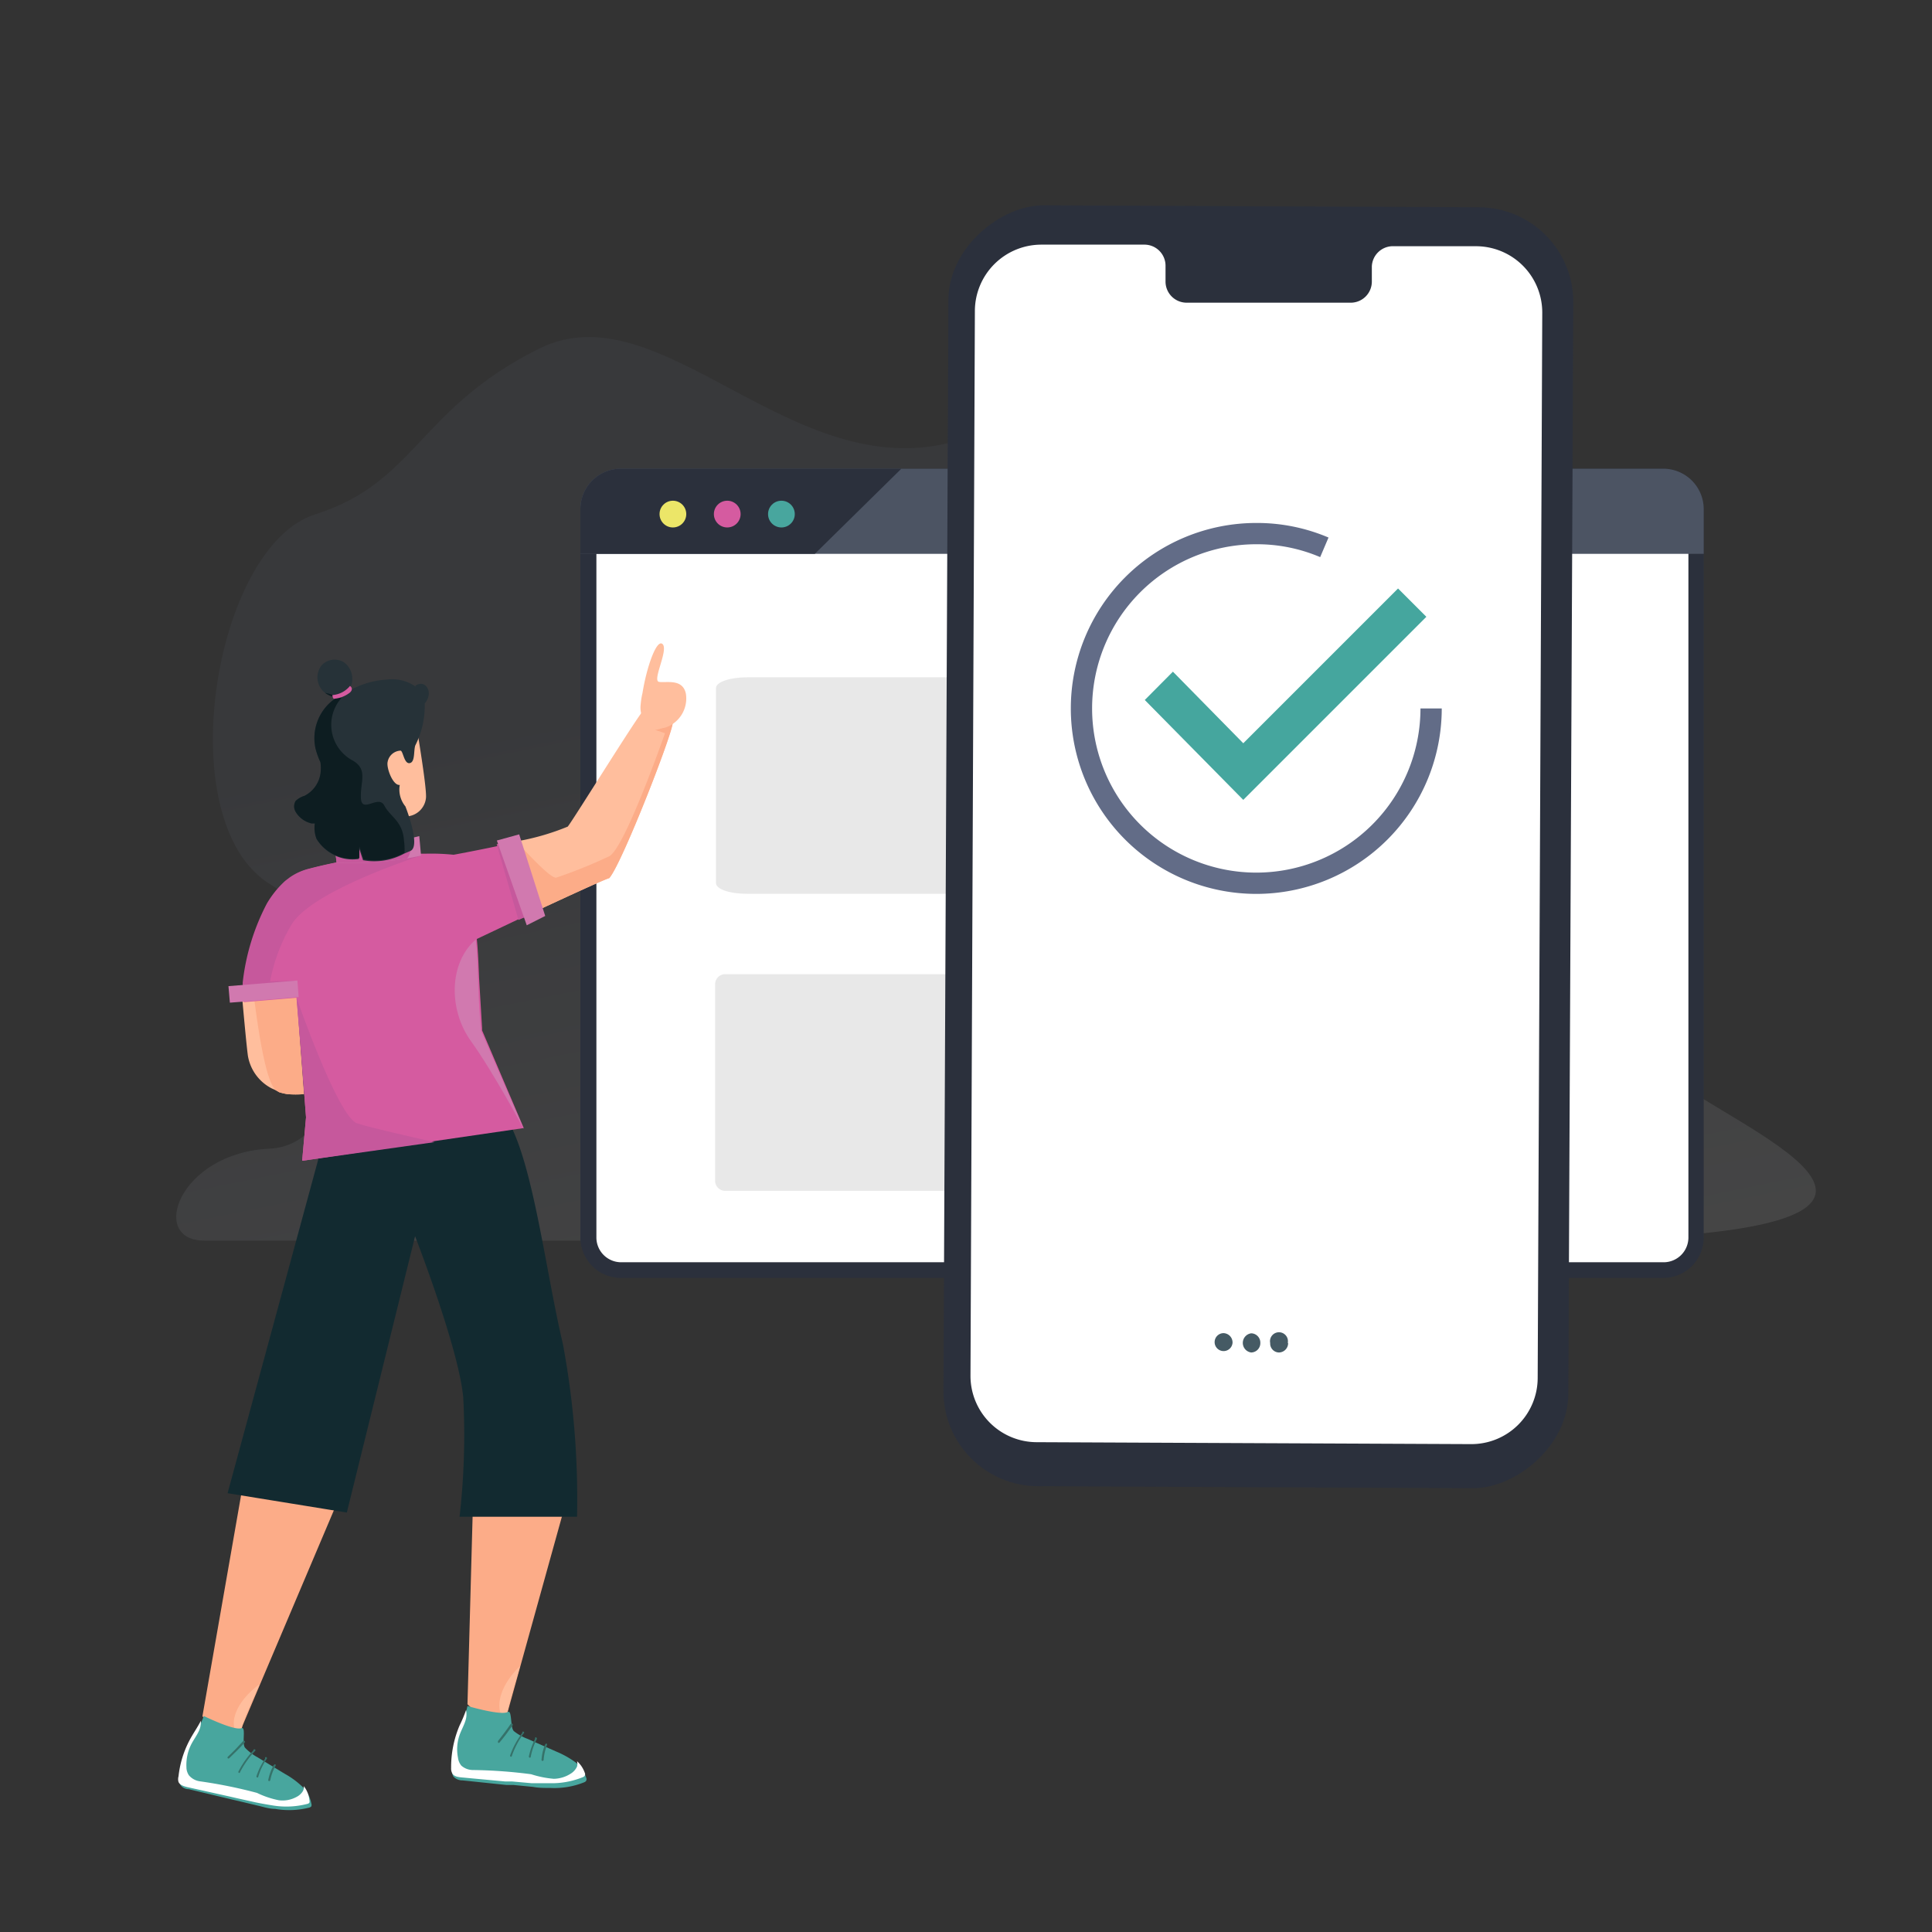 <svg id="Layer_1" data-name="Layer 1" xmlns="http://www.w3.org/2000/svg" xmlns:xlink="http://www.w3.org/1999/xlink" width="38.75mm" height="38.75mm" viewBox="0 0 109.85 109.85"><rect x="0" y="0" width="109.85" height="109.85" fill="#333333" stroke="none"/><defs><linearGradient id="linear-gradient" x1="59.88" y1="84.44" x2="50.01" y2="35.93" gradientUnits="userSpaceOnUse"><stop offset="0" stop-color="#fff"/><stop offset="1" stop-color="#646e85"/></linearGradient></defs><g opacity="0.1"><path d="M25.81,70.54H11.62c-3.19,0-1.44-5,3.72-5.23s5.91-11.5.07-15-3.27-19.23,2.5-21.06,5.85-6,12.75-9.43S45,27.64,54.24,25.11,61,14.81,69.4,14.63s22.25,8.06,25,24.9S91.2,59,96.74,62.42s15.35,8.12-10.65,8.12Z" fill="url(#linear-gradient)"/></g><path d="M35.34,72.22a1.86,1.86,0,0,1-1.88-1.84V28.93a1.85,1.85,0,0,1,1.88-1.83H94.55a1.85,1.85,0,0,1,1.87,1.83V70.38a1.86,1.86,0,0,1-1.87,1.84Z" fill="#fff"/><path d="M94.55,27.54A1.42,1.42,0,0,1,96,28.93V70.38a1.41,1.41,0,0,1-1.43,1.39H35.34a1.41,1.41,0,0,1-1.43-1.39V28.93a1.42,1.42,0,0,1,1.43-1.39H94.55m0-.89H35.34A2.3,2.3,0,0,0,33,28.93V70.38a2.3,2.3,0,0,0,2.32,2.28H94.55a2.3,2.3,0,0,0,2.32-2.28V28.93a2.3,2.3,0,0,0-2.32-2.28Z" fill="#2b303c"/><path d="M96.87,28.93v2.56H33V28.93a2.3,2.3,0,0,1,2.32-2.28H94.55A2.3,2.3,0,0,1,96.87,28.93Z" fill="#4c5463"/><path d="M51.25,26.65l-4.92,4.84H33V28.93a2.3,2.3,0,0,1,2.32-2.28Z" fill="#2b303c"/><circle cx="38.26" cy="29.23" r="0.76" fill="#ece668"/><circle cx="41.35" cy="29.23" r="0.76" fill="#d55ba0"/><circle cx="44.43" cy="29.23" r="0.76" fill="#48a69e"/><path d="M89.23,39.12V50.21c0,.34-.79.61-1.76.61h-45c-1,0-1.76-.27-1.76-.61V39.12c0-.34.79-.61,1.76-.61H87.47C88.44,38.51,89.23,38.78,89.23,39.12Z" fill="#e8e8e8"/><path d="M55.45,56v11.1a.58.58,0,0,1-.54.61H41.2a.58.58,0,0,1-.54-.61V56a.58.58,0,0,1,.54-.61H54.91A.58.58,0,0,1,55.45,56Z" fill="#e8e8e8"/><path d="M87.85,55.66v4.26c0,.13-.43.23-1,.23H62.06c-.54,0-1-.1-1-.23V55.66c0-.13.43-.23,1-.23H86.88C87.42,55.43,87.85,55.53,87.85,55.66Z" fill="#e8e8e8"/><path d="M87.85,62.57v4.26c0,.12-.43.23-1,.23H62.06c-.54,0-1-.11-1-.23V62.57c0-.13.43-.24,1-.24H86.88C87.42,62.33,87.85,62.44,87.85,62.57Z" fill="#e8e8e8"/><path d="M16.84,56.52l.44,5.69a5.62,5.62,0,0,1-.94,0,3.23,3.23,0,0,1-.47-.11L15.7,62l-.26-.12a2.56,2.56,0,0,1-1.33-1.77c-.06-.23-.34-3.36-.36-3.61Z" fill="#ffbe9d"/><path d="M16.74,54.82l.54,7.39a5.62,5.62,0,0,1-.94,0,3.23,3.23,0,0,1-.47-.11L15.7,62c-.79-.58-1.33-6-1.47-7Z" fill="#fcac88"/><path d="M13.72,98.23a.54.54,0,0,1-.29.35,1.28,1.28,0,0,1-.66.11c-.4,0-1.26-1.11-1.26-1.11l2.24-12.81,5.54.38L13.73,98.26" fill="#fcac88"/><path d="M14.76,95.76c-.48,1.09-1,2.25-1,2.47a.54.54,0,0,1-.29.35C13,97.9,13.48,96.7,14.76,95.76Z" fill="#ffbe9d"/><path d="M13.73,98.26c.28-.1,0,.89.21,1.12a2.9,2.9,0,0,0,.71.54l1.55.94a4.78,4.78,0,0,1,.94.68,1.76,1.76,0,0,1,.56,1,.25.25,0,0,1,0,.17.27.27,0,0,1-.13.07,4.65,4.65,0,0,1-1.93.07c-.34,0-.69-.12-1-.19l-1.09-.26-.39-.09-2.43-.58c-.2,0-.42-.11-.5-.3a.61.61,0,0,1,0-.33,6.28,6.28,0,0,1,.78-2.4,5.49,5.49,0,0,0,.58-1.13S13.32,98.42,13.73,98.26Z" fill="#48a69e"/><path d="M13.82,99c-.27.3-.56.6-.86.88-.06.05,0,.15.07.09.31-.29.61-.59.89-.9.05-.06-.05-.13-.1-.07Z" fill="#35726a"/><path d="M14.41,99.52a5.18,5.18,0,0,0-.86,1.22c0,.07.08.11.11,0a5.17,5.17,0,0,1,.84-1.18c.06-.06,0-.13-.09-.08Z" fill="#35726a"/><path d="M15.07,100a3.81,3.81,0,0,0-.49,1c0,.07.09.11.11,0a3.6,3.6,0,0,1,.48-1,.06.06,0,0,0-.1-.07Z" fill="#35726a"/><path d="M15.57,100.34a3,3,0,0,0-.32.87c0,.07.1.09.12,0a2.78,2.78,0,0,1,.31-.83c0-.07-.07-.11-.11,0Z" fill="#35726a"/><path d="M17.27,101.55a.43.43,0,0,1-.05.29.88.88,0,0,1-.36.33,1.65,1.65,0,0,1-1,.19,5.11,5.11,0,0,1-1.25-.42,27.27,27.27,0,0,0-3.26-.66,1,1,0,0,1-.61-.34.84.84,0,0,1-.14-.47,2.59,2.59,0,0,1,.3-1.34c.12-.22.27-.43.38-.65a1.22,1.22,0,0,0,.14-.64c-.14.28-.32.55-.48.82a5.71,5.71,0,0,0-.79,2.34.58.58,0,0,0,0,.32c.08.18.3.24.49.29l2.43.54.39.09,1.08.24c.34.07.69.13,1,.18a4.77,4.77,0,0,0,1.92-.09.21.21,0,0,0,.13-.07.29.29,0,0,0,0-.16A1.54,1.54,0,0,0,17.27,101.55Z" fill="#fff"/><path d="M28.86,97.31a.56.56,0,0,1-.24.39,1.46,1.46,0,0,1-.64.2c-.4,0-1.4-1-1.4-1l.32-11.72,5.58-.86-3.61,13" fill="#fcac88"/><path d="M29.57,94.73c-.33,1.14-.68,2.36-.71,2.58a.56.56,0,0,1-.24.39C28.13,97.08,28.42,95.83,29.57,94.73Z" fill="#ffbe9d"/><path d="M28.87,97.34c.26-.14.13.89.35,1.09a2.85,2.85,0,0,0,.78.44l1.65.73a5.34,5.34,0,0,1,1,.55,1.76,1.76,0,0,1,.68.93.2.2,0,0,1,0,.17.23.23,0,0,1-.12.09,4.53,4.53,0,0,1-1.9.32c-.35,0-.69,0-1-.06l-1.12-.11-.4,0-2.49-.26a.69.69,0,0,1-.53-.23.75.75,0,0,1-.07-.33,6.27,6.27,0,0,1,.46-2.47A5.29,5.29,0,0,0,26.58,97S28.48,97.56,28.87,97.34Z" fill="#48a69e"/><path d="M29.05,98c-.23.34-.48.67-.74,1,0,.06,0,.14.09.08.27-.32.52-.66.76-1,0-.06-.06-.12-.11-.06Z" fill="#35726a"/><path d="M29.71,98.51A4.7,4.7,0,0,0,29,99.82c0,.07.09.1.11,0a4.77,4.77,0,0,1,.68-1.28c.05-.06-.06-.12-.1-.06Z" fill="#35726a"/><path d="M30.42,98.87a4.25,4.25,0,0,0-.35,1c0,.08.1.11.11,0a3.62,3.62,0,0,1,.35-1c0-.07-.07-.13-.11-.06Z" fill="#35726a"/><path d="M31,99.17a2.81,2.81,0,0,0-.21.9c0,.07.11.07.12,0a2.9,2.9,0,0,1,.2-.87c0-.07-.08-.1-.11,0Z" fill="#35726a"/><path d="M32.81,100.14a.61.61,0,0,1,0,.3.91.91,0,0,1-.32.38,1.85,1.85,0,0,1-1,.32,5.79,5.79,0,0,1-1.29-.26,28,28,0,0,0-3.32-.24,1,1,0,0,1-.65-.25.87.87,0,0,1-.19-.45,2.47,2.47,0,0,1,.12-1.37c.09-.23.21-.45.29-.69a1.21,1.21,0,0,0,.05-.65,8.24,8.24,0,0,1-.37.88,6.06,6.06,0,0,0-.48,2.41.58.58,0,0,0,.07.32c.1.17.33.2.52.22l2.48.23.39,0,1.12.1c.34,0,.69,0,1,0a4.71,4.71,0,0,0,1.9-.34.22.22,0,0,0,.12-.09.18.18,0,0,0,0-.16A1.57,1.57,0,0,0,32.81,100.14Z" fill="#fff"/><path d="M18.33,65.06,12.94,84.9,19.72,86,23.6,70.29s2.49,6.38,2.74,9.18a41.09,41.09,0,0,1-.21,6.77h6.68A48,48,0,0,0,32,76.39c-1-4.2-1.74-10.74-3.32-13S18.33,65.06,18.33,65.06Z" fill="#122a30"/><path d="M30.64,51.76l-.09.05c-.28.12-.55.25-.81.38l-.1,0-2.53,1.2h0v0c.07.68.1,1.44.13,2.22l.17,2.84v.14l.05.11,2.32,5.44-5.07.74L17.18,66l.22-2.47-.29-3.8-.25-3-3,.25a1.09,1.09,0,0,1,0-.18.81.81,0,0,1,0-.16c0-.25,0-.52,0-.78a12.69,12.69,0,0,1,1.37-4.48,5.5,5.5,0,0,1,1.05-1.3l.25-.19a3.26,3.26,0,0,1,1.07-.49,27.2,27.2,0,0,1,5.66-.86l.27,0,.64,0a12.34,12.34,0,0,1,1.62.06s1.15-.21,2.48-.49h0l1.1-.23h0Z" fill="#d55ba0"/><path d="M23.94,48.65s-6.33,2-7.41,4a9.85,9.85,0,0,0-1.24,3.56,14.74,14.74,0,0,1-1.49.43c0-.25,0-.52,0-.78a12.69,12.69,0,0,1,1.37-4.48,5.5,5.5,0,0,1,1.05-1.3l.25-.19a3.26,3.26,0,0,1,1.07-.49,27.2,27.2,0,0,1,5.66-.86Z" fill="#c6589c"/><path d="M34.64,49.93a.12.12,0,0,1,0,0l0,0h0c-.24.06-2.11.92-3.92,1.76L30.08,50l-.66-2.1,0-.07A13.8,13.8,0,0,0,32.28,47c.3-.36,4-6.34,4.31-6.61,0,0,0,0,0,0a4.35,4.35,0,0,1,1.58.6l.06.05C38.45,41.19,35.37,49.12,34.64,49.93Z" fill="#ffbe9d"/><path d="M38.7,40.42l-.45.61c.2.16-2.88,8.09-3.61,8.9a.12.12,0,0,1,0,0l0,0h0c-.24.06-2.11.92-3.92,1.76L30.08,50l-.66-2.1c.32.35,1.88,2.08,2.21,2a27.51,27.51,0,0,0,3-1.21c.88-.41,3.18-7,3.18-7l-.56-.19a1.77,1.77,0,0,0,.64-.21,2.55,2.55,0,0,0,.55-.53,1.23,1.23,0,0,1,.25-.28Z" fill="#fcac88"/><path d="M24.22,45.37a1.17,1.17,0,0,1-1.1,1.05h-.19L23,47l.14,1.26-3.21.37L19.48,46l-.78-4.76,4.68-1.72S24.29,44.66,24.22,45.37Z" fill="#ffbe9d"/><path d="M11.91,56.93l0-.08A.34.34,0,0,1,11.91,56.93Z" fill="#d32a3b"/><path d="M29.78,64.2s-1.71-3.21-3-5-1.26-4.45.27-5.78c.17,1.55.11,3.53.31,5.2Z" fill="#d179af"/><path d="M23.94,48.65l-.8.16a18.72,18.72,0,0,1-4,.24L19,47.91a14.53,14.53,0,0,0,2.72,0,14,14,0,0,0,2.12-.37Z" fill="#d179af"/><path d="M30.55,51.81c-.28.12-.55.25-.81.38l-.26.12L28.24,48h0l1.1-.23Z" fill="#c6589c"/><path d="M16.78,55.76l.06.76-3,.25a6,6,0,0,1,0-.94Z" fill="#c6589c"/><polygon points="13.84 56.95 13.07 57.01 12.99 56.07 16.91 55.75 16.98 56.69 13.84 56.95" fill="#d179af"/><polygon points="28.25 47.79 29.52 47.44 31 52.08 29.95 52.61 28.25 47.79" fill="#d179af"/><path d="M24.71,64.94,17.18,66l.22-2.47-.29-3.8-.25-3s2.34,6.75,3.44,7.14C21.14,64.14,23.59,64.69,24.71,64.94Z" fill="#c6589c"/><path d="M23.44,48.11c-.14.35-.15.56-.3.7a18.72,18.72,0,0,1-4,.24L19,47.91a14.53,14.53,0,0,0,2.72,0Z" fill="#c6589c"/><path d="M24.15,40a5,5,0,0,1-.54,2.39c-.1.32,0,.95-.32,1s-.37-.71-.52-.71a.78.78,0,0,0-.73.64c-.08.34.3,1.36.69,1.31a1.51,1.51,0,0,0,.32,1.22s.9,2.25.29,2.53l-.37.16a3.52,3.52,0,0,1-2.33.37l-.24-.73,0,.66A2.38,2.38,0,0,1,18,47.7a1.74,1.74,0,0,1-.1-.88l-.18,0a1.43,1.43,0,0,1-.91-.66.6.6,0,0,1,0-.62,1.24,1.24,0,0,1,.5-.29A1.7,1.7,0,0,0,18.22,44a2.42,2.42,0,0,0,0-.66,4.26,4.26,0,0,1-.28-.78,2.74,2.74,0,0,1,.93-2.7l.28-.21a1.26,1.26,0,0,1-.67-.26,1,1,0,0,1-.21-.21,1.11,1.11,0,0,1,0-1.33,1,1,0,0,1,1.29-.19A1.17,1.17,0,0,1,20,38.87a2.13,2.13,0,0,1-.18.41c.14-.07.29-.15.44-.21A4.84,4.84,0,0,1,22,38.64a2.32,2.32,0,0,1,1.66.42L23.61,39C24.16,38.58,24.7,39.35,24.15,40Z" fill="#263238"/><path d="M23,48.49a3.52,3.52,0,0,1-2.33.37l-.24-.73,0,.66A2.38,2.38,0,0,1,18,47.7a1.74,1.74,0,0,1-.1-.88l-.18,0a1.43,1.43,0,0,1-.91-.66.6.6,0,0,1,0-.62,1.24,1.24,0,0,1,.5-.29A1.7,1.7,0,0,0,18.22,44a2.42,2.42,0,0,0,0-.66,4.26,4.26,0,0,1-.28-.78,2.74,2.74,0,0,1,.93-2.7l.28-.21a1.26,1.26,0,0,1-.67-.26,5.08,5.08,0,0,1,.93.3,2.3,2.3,0,0,0,.64,3.55c.89.51.43,1.2.47,2.13s1-.21,1.33.43,1.05.88,1.12,2A3.75,3.75,0,0,1,23,48.49Z" fill="#0d1d21"/><path d="M19.9,39a1.42,1.42,0,0,1-1,.52s0,.18.09.21a1.68,1.68,0,0,0,.89-.34C20.15,39.16,19.9,39,19.9,39Z" fill="#d55ba0"/><path d="M36.42,40.13a1.38,1.38,0,0,0,.41,1.09,1.36,1.36,0,0,0,1,.15A1.75,1.75,0,0,0,39,39.45c-.18-.89-1.13-.61-1.53-.68s.54-1.79.21-2.14-.91,1.27-1.15,2.78C36.47,39.65,36.44,39.9,36.42,40.13Z" fill="#ffbe9d"/><rect x="35.14" y="30.37" width="72.83" height="35.53" rx="5.39" transform="translate(23.09 119.48) rotate(-89.74)" fill="#2b303c"/><path d="M83.93,14l-4.8,0A1.2,1.2,0,0,0,78,15.15V16a1.2,1.2,0,0,1-1.17,1.21l-9.36,0A1.2,1.2,0,0,1,66.27,16v-.87a1.2,1.2,0,0,0-1.17-1.22H63.43l-4.2,0a3.78,3.78,0,0,0-3.8,3.76l-.25,60.57A3.77,3.77,0,0,0,58.94,82l24.7.11a3.77,3.77,0,0,0,3.79-3.76l.26-60.56A3.77,3.77,0,0,0,83.93,14Z" fill="#fff"/><path d="M70.08,76.35a.51.51,0,1,1-.51-.55A.53.53,0,0,1,70.08,76.35Z" fill="#455a64"/><path d="M71.66,76.36a.53.53,0,0,1-.52.54.55.55,0,0,1,0-1.09A.53.53,0,0,1,71.66,76.36Z" fill="#455a64"/><path d="M73.24,76.36a.53.53,0,0,1-.52.54.51.51,0,0,1-.5-.54.51.51,0,1,1,1,0Z" fill="#455a64"/><path d="M81.37,40.28a9.94,9.94,0,1,1-9.94-9.94,9.76,9.76,0,0,1,3.87.78" fill="#fff" stroke="#626c87" stroke-miterlimit="10" stroke-width="1.21"/><path d="M65.09,39.8l1.6-1.61,4,4.07,8.8-8.8,1.61,1.61L70.69,45.48Z" fill="#45a69e"/></svg>